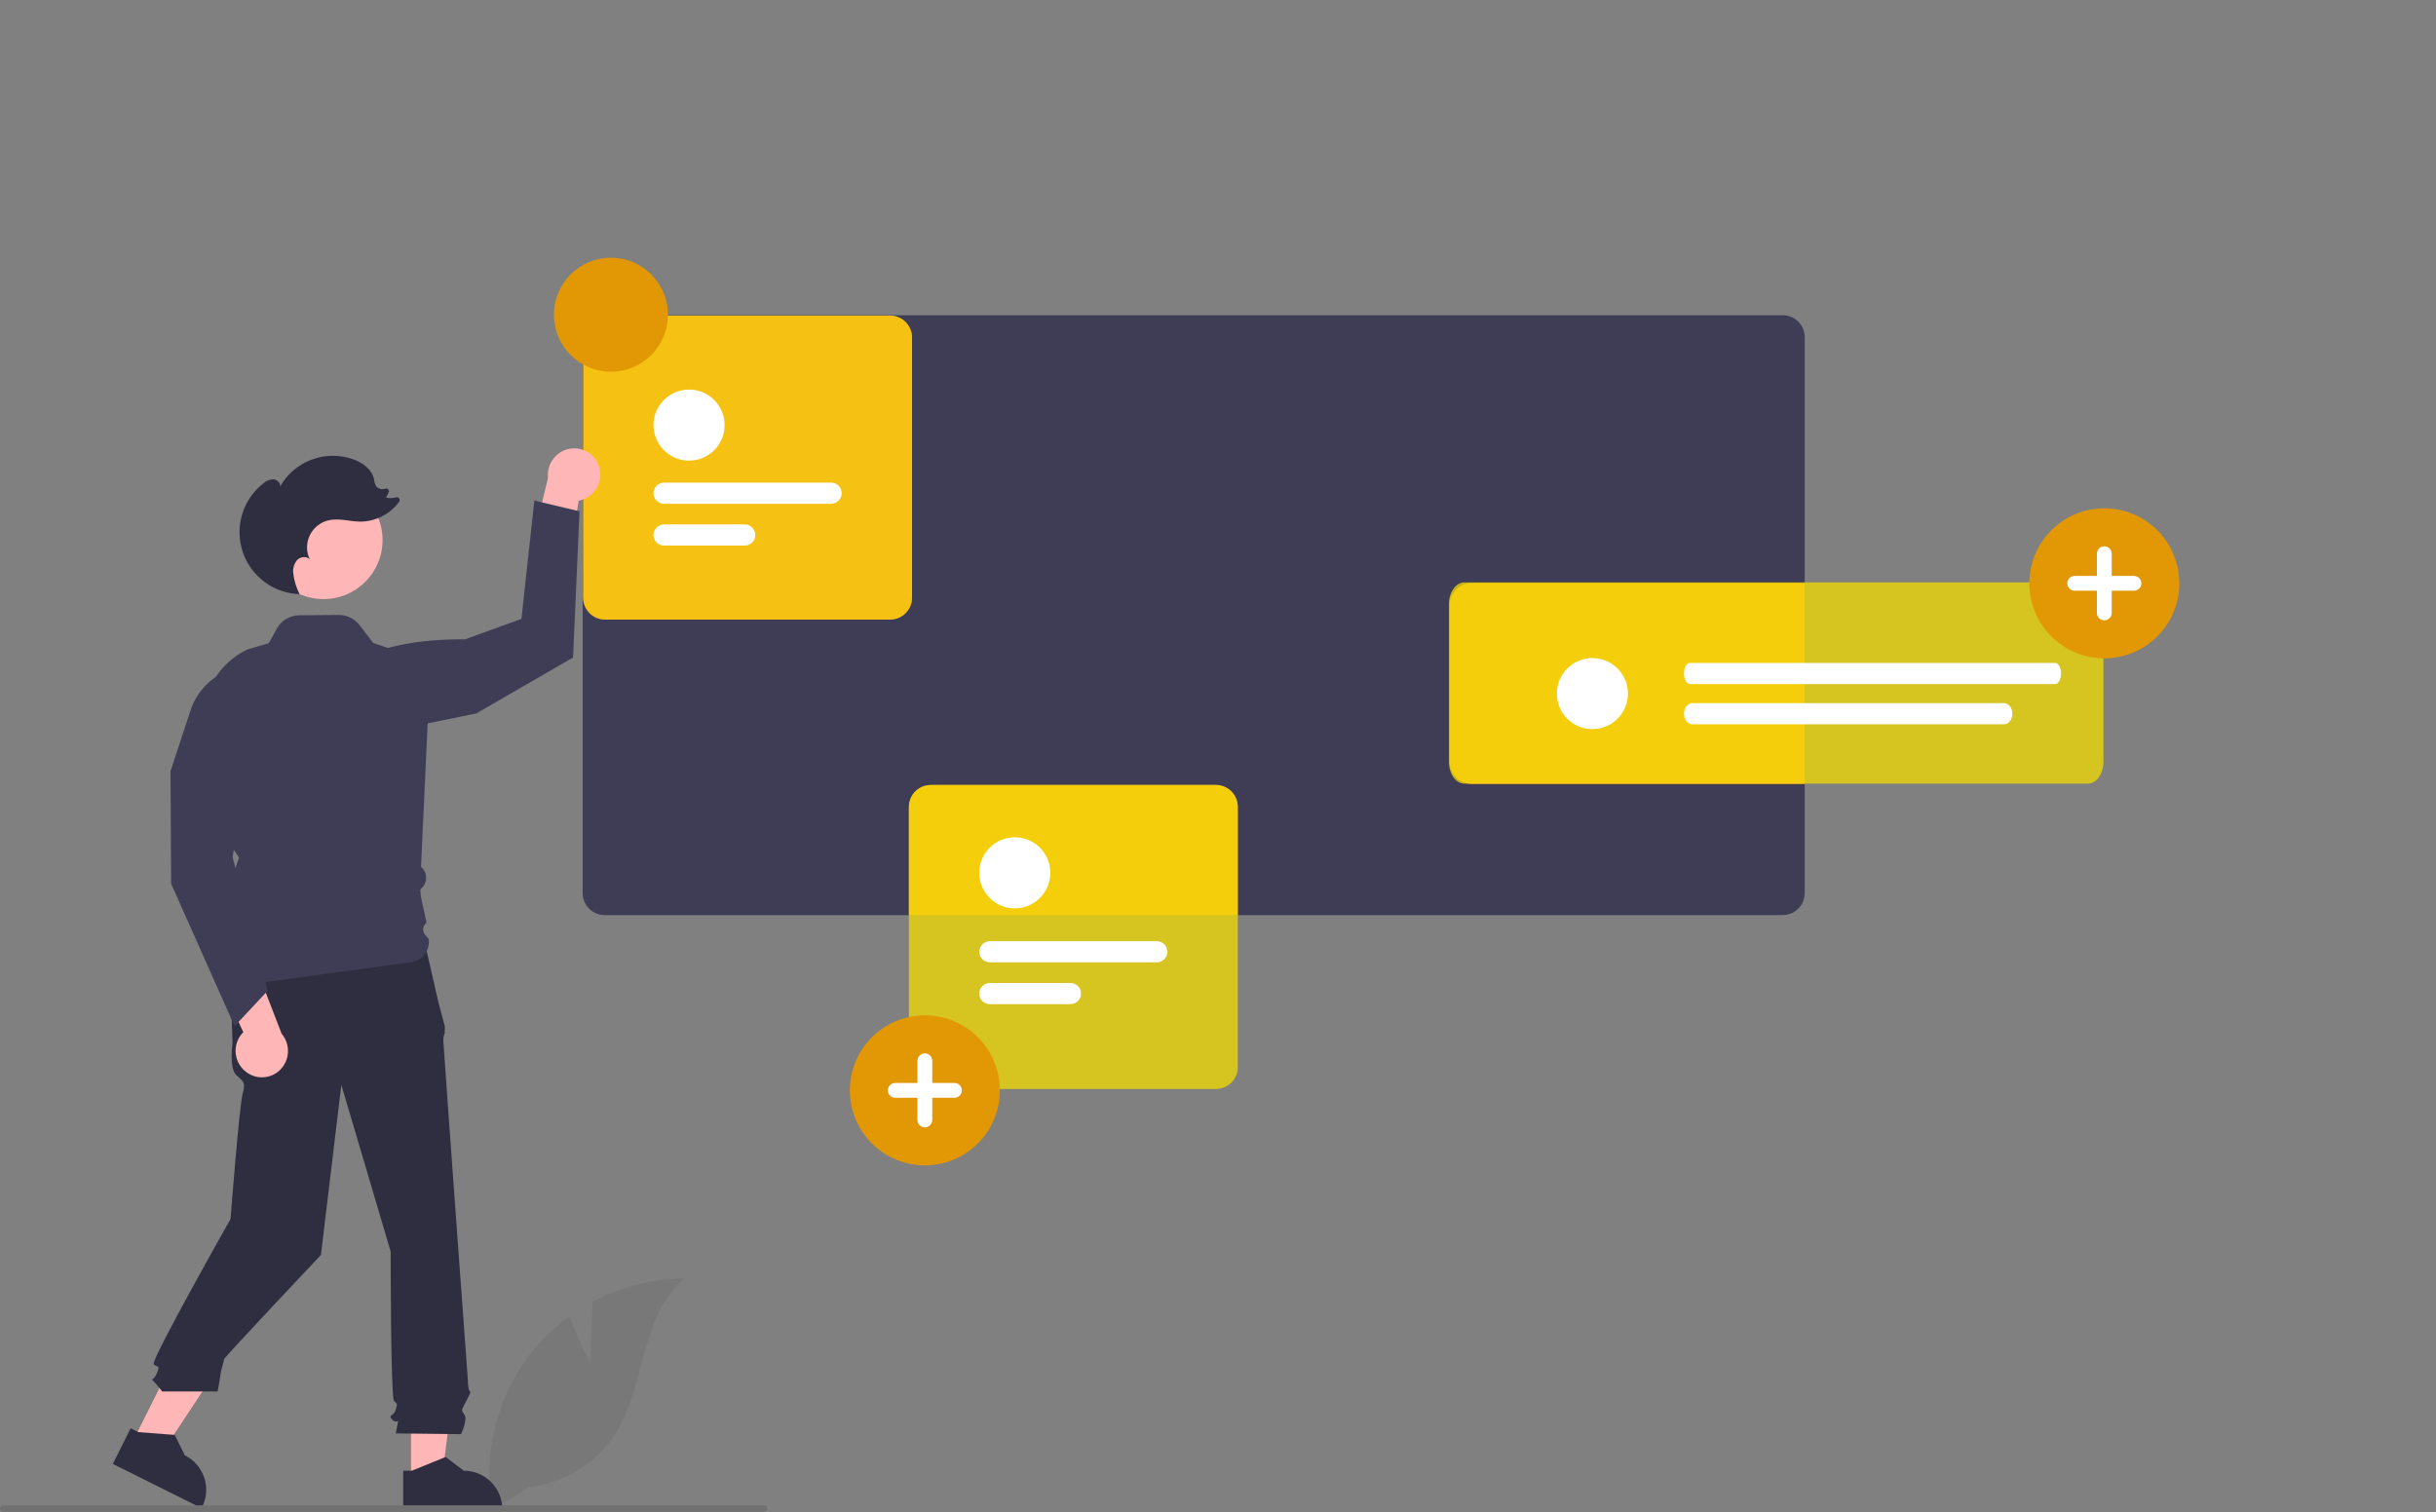 <svg width="1150" height="714" viewBox="0 0 1150 714" fill="none" xmlns="http://www.w3.org/2000/svg">
<rect x="0" y="0" width="1150" height="714" fill="#808080" stroke="none"/>
<g clip-path="url(#clip0_118_5204)">
<path opacity="0.5" d="M278.541 643.421L279.819 614.67C293.149 607.544 308.017 603.781 323.132 603.706C302.329 620.713 304.929 653.497 290.826 676.368C286.372 683.468 280.378 689.474 273.288 693.942C266.198 698.41 258.193 701.225 249.867 702.179L232.459 712.838C230.07 699.521 230.597 685.845 234.003 672.752C237.408 659.658 243.612 647.459 252.186 636.994C257.055 631.171 262.637 625.984 268.801 621.556C272.971 632.55 278.541 643.421 278.541 643.421Z" fill="#717171"/>
<path d="M841.641 148.847H285.416C282.675 148.847 280.046 149.935 278.107 151.871C276.168 153.808 275.077 156.435 275.073 159.176V421.737C275.076 424.479 276.167 427.108 278.106 429.047C280.045 430.986 282.674 432.076 285.416 432.079H841.641C844.381 432.074 847.007 430.982 848.944 429.043C850.88 427.104 851.969 424.477 851.971 421.737V159.176C851.968 156.437 850.879 153.812 848.942 151.875C847.006 149.939 844.38 148.849 841.641 148.847Z" fill="#3F3D56"/>
<path d="M694.719 275.34C691.98 275.343 689.355 276.432 687.418 278.369C685.481 280.305 684.392 282.931 684.389 285.67V359.836C684.392 362.576 685.48 365.203 687.417 367.142C689.353 369.081 691.979 370.173 694.719 370.178H851.971V275.34H694.719Z" fill="#F9A826"/>
<path opacity="0.75" d="M985.778 370H691.222C689.307 369.997 687.471 368.905 686.118 366.964C684.764 365.022 684.002 362.39 684 359.645V285.355C684.002 282.61 684.764 279.978 686.118 278.036C687.471 276.095 689.307 275.003 691.222 275H985.778C987.693 275.003 989.529 276.095 990.882 278.036C992.236 279.978 992.998 282.61 993 285.355V359.645C992.998 362.39 992.236 365.022 990.882 366.964C989.529 368.905 987.693 369.997 985.778 370Z" fill="#F2DA00"/>
<path d="M751.748 344.27C761.012 344.27 768.523 336.76 768.523 327.495C768.523 318.23 761.012 310.72 751.748 310.72C742.483 310.72 734.972 318.23 734.972 327.495C734.972 336.76 742.483 344.27 751.748 344.27Z" fill="white"/>
<path d="M970.16 323H797.84C797.087 323 796.364 322.473 795.832 321.536C795.299 320.598 795 319.326 795 318C795 316.674 795.299 315.402 795.832 314.464C796.364 313.527 797.087 313 797.84 313H970.16C970.913 313 971.636 313.527 972.168 314.464C972.701 315.402 973 316.674 973 318C973 319.326 972.701 320.598 972.168 321.536C971.636 322.473 970.913 323 970.16 323Z" fill="white"/>
<path d="M946.089 342H798.911C797.874 342 796.879 341.473 796.146 340.536C795.412 339.598 795 338.326 795 337C795 335.674 795.412 334.402 796.146 333.464C796.879 332.527 797.874 332 798.911 332H946.089C947.126 332 948.121 332.527 948.855 333.464C949.588 334.402 950 335.674 950 337C950 338.326 949.588 339.598 948.855 340.536C948.121 341.473 947.126 342 946.089 342Z" fill="white"/>
<path d="M194.041 699.158L208.559 699.157L215.466 643.16H194.039L194.041 699.158Z" fill="#FFB6B6"/>
<path d="M190.339 694.418L194.425 694.418L210.379 687.93L218.929 694.417H218.931C223.763 694.417 228.397 696.337 231.814 699.754C235.231 703.17 237.151 707.805 237.151 712.637V713.229L190.339 713.231L190.339 694.418Z" fill="#2F2E41"/>
<path d="M62.864 680.283L75.858 686.759L107.018 639.723L87.842 630.165L62.864 680.283Z" fill="#FFB6B6"/>
<path d="M61.664 674.389L65.321 676.211L82.494 677.522L87.253 687.142L87.254 687.142C91.579 689.298 94.87 693.084 96.403 697.666C97.937 702.248 97.588 707.252 95.433 711.577L95.169 712.107L53.273 691.226L61.664 674.389Z" fill="#2F2E41"/>
<path d="M200.474 444.837L108.166 447.245L109.771 492.196C109.771 492.196 108.166 504.236 111.376 507.446C114.587 510.657 116.193 510.657 114.587 516.276C112.982 521.895 108.832 575.58 108.832 575.58C108.832 575.58 70.946 642.569 72.551 644.174C74.156 645.78 75.762 644.174 74.156 648.188C72.551 652.201 70.946 650.596 72.551 652.201C73.973 653.734 75.313 655.342 76.564 657.017H102.729C102.729 657.017 104.192 648.99 104.192 648.188C104.192 647.385 105.797 642.569 105.797 641.766C105.797 640.964 151.51 592.531 151.51 592.531L161.143 512.263L184.42 590.925C184.42 590.925 184.42 659.956 186.026 661.561C187.631 663.167 187.631 662.364 186.828 665.575C186.026 668.785 182.815 667.983 185.223 670.391C187.631 672.799 188.434 668.785 187.631 672.799L186.828 676.812L217.667 677.157C217.667 677.157 220.877 670.391 219.272 667.983C217.667 665.575 217.763 666.232 219.722 662.291C221.68 658.35 222.483 657.548 221.68 656.745C220.877 655.942 220.877 651.673 220.877 651.673C220.877 651.673 209.303 493.801 209.303 491.393C209.243 490.154 209.471 488.918 209.97 487.782V484.513L206.895 472.931L200.474 444.837Z" fill="#2F2E41"/>
<path d="M993.421 310.842C986.415 310.842 979.567 308.764 973.742 304.872C967.917 300.98 963.377 295.448 960.696 288.976C958.015 282.503 957.314 275.381 958.681 268.511C960.047 261.64 963.421 255.328 968.374 250.374C973.328 245.421 979.64 242.047 986.511 240.681C993.381 239.314 1000.5 240.015 1006.98 242.696C1013.45 245.377 1018.98 249.917 1022.87 255.742C1026.76 261.567 1028.84 268.415 1028.84 275.421C1028.84 284.815 1025.11 293.824 1018.47 300.467C1011.82 307.11 1002.81 310.842 993.421 310.842Z" fill="#E29704"/>
<path d="M1007.4 271.927H996.915V261.445C996.915 260.518 996.547 259.629 995.891 258.974C995.236 258.319 994.347 257.951 993.421 257.951C992.494 257.951 991.605 258.319 990.95 258.974C990.295 259.629 989.926 260.518 989.926 261.445V271.927H979.444C978.985 271.926 978.53 272.016 978.105 272.191C977.681 272.366 977.294 272.623 976.969 272.948C976.644 273.272 976.386 273.658 976.21 274.082C976.034 274.507 975.944 274.961 975.944 275.421C975.944 275.88 976.034 276.335 976.21 276.76C976.386 277.184 976.644 277.569 976.969 277.894C977.294 278.218 977.681 278.476 978.105 278.651C978.53 278.826 978.985 278.916 979.444 278.915H989.926V289.397C989.926 290.324 990.295 291.212 990.95 291.868C991.605 292.523 992.494 292.891 993.421 292.891C994.347 292.891 995.236 292.523 995.891 291.868C996.547 291.212 996.915 290.324 996.915 289.397V278.915H1007.4C1008.32 278.915 1009.21 278.547 1009.87 277.892C1010.52 277.236 1010.89 276.348 1010.89 275.421C1010.89 274.494 1010.52 273.605 1009.87 272.95C1009.21 272.295 1008.32 271.927 1007.4 271.927Z" fill="white"/>
<path d="M574.006 370.652H439.425C436.683 370.655 434.054 371.746 432.115 373.685C430.176 375.624 429.086 378.253 429.083 380.995V432.079H584.335V380.995C584.333 378.255 583.244 375.627 581.308 373.689C579.372 371.75 576.746 370.658 574.006 370.652Z" fill="#F9A826"/>
<path opacity="0.75" d="M574.001 514.191H439.42C436.68 514.188 434.052 513.098 432.114 511.16C430.176 509.222 429.086 506.594 429.083 503.853V380.99C429.086 378.249 430.176 375.621 432.114 373.683C434.052 371.745 436.68 370.655 439.42 370.652H574.001C576.742 370.655 579.369 371.745 581.308 373.683C583.246 375.621 584.336 378.249 584.339 380.99V503.853C584.336 506.594 583.246 509.222 581.308 511.16C579.37 513.098 576.742 514.188 574.001 514.191Z" fill="#F2DA00"/>
<path d="M479.071 428.889C488.336 428.889 495.847 421.378 495.847 412.114C495.847 402.849 488.336 395.338 479.071 395.338C469.807 395.338 462.296 402.849 462.296 412.114C462.296 421.378 469.807 428.889 479.071 428.889Z" fill="white"/>
<path d="M546.128 454.386H467.292C465.967 454.386 464.696 453.86 463.759 452.923C462.823 451.987 462.296 450.716 462.296 449.391C462.296 448.066 462.823 446.796 463.759 445.859C464.696 444.922 465.967 444.396 467.292 444.396H546.128C547.453 444.396 548.723 444.922 549.66 445.859C550.597 446.796 551.123 448.066 551.123 449.391C551.123 450.716 550.597 451.987 549.66 452.923C548.723 453.86 547.453 454.386 546.128 454.386Z" fill="white"/>
<path d="M505.334 474.125H467.292C465.967 474.125 464.696 473.599 463.759 472.662C462.822 471.725 462.296 470.455 462.296 469.13C462.296 467.805 462.822 466.534 463.759 465.597C464.696 464.661 465.967 464.134 467.292 464.134H505.334C506.659 464.134 507.93 464.661 508.867 465.597C509.804 466.534 510.33 467.805 510.33 469.13C510.33 470.455 509.804 471.725 508.867 472.662C507.93 473.599 506.659 474.125 505.334 474.125Z" fill="white"/>
<path d="M436.615 550.251C429.609 550.251 422.761 548.173 416.936 544.281C411.111 540.389 406.571 534.857 403.89 528.385C401.209 521.912 400.508 514.79 401.875 507.92C403.241 501.049 406.615 494.737 411.569 489.784C416.522 484.83 422.834 481.456 429.704 480.09C436.575 478.723 443.697 479.424 450.17 482.105C456.642 484.786 462.174 489.326 466.066 495.151C469.958 500.976 472.036 507.824 472.036 514.83C472.036 524.224 468.304 533.233 461.661 539.876C455.018 546.519 446.009 550.251 436.615 550.251Z" fill="#E29704"/>
<path d="M450.591 511.336H440.109V500.854C440.109 499.927 439.741 499.038 439.085 498.383C438.43 497.728 437.541 497.36 436.615 497.36C435.688 497.36 434.799 497.728 434.144 498.383C433.489 499.038 433.121 499.927 433.121 500.854V511.336H422.639C422.179 511.335 421.724 511.425 421.299 511.6C420.875 511.775 420.489 512.032 420.164 512.357C419.838 512.681 419.58 513.067 419.404 513.491C419.228 513.916 419.138 514.371 419.138 514.83C419.138 515.289 419.228 515.744 419.404 516.169C419.58 516.593 419.838 516.978 420.164 517.303C420.489 517.627 420.875 517.885 421.299 518.06C421.724 518.235 422.179 518.325 422.639 518.324H433.121V528.806C433.121 529.733 433.489 530.622 434.144 531.277C434.799 531.932 435.688 532.3 436.615 532.3C437.541 532.3 438.43 531.932 439.085 531.277C439.741 530.622 440.109 529.733 440.109 528.806V518.324H450.591C451.518 518.324 452.406 517.956 453.062 517.301C453.717 516.645 454.085 515.757 454.085 514.83C454.085 513.903 453.717 513.015 453.062 512.359C452.406 511.704 451.518 511.336 450.591 511.336Z" fill="white"/>
<path d="M420.219 292.546H285.638C282.897 292.542 280.27 291.452 278.332 289.514C276.394 287.576 275.303 284.948 275.3 282.208V159.344C275.303 156.603 276.394 153.976 278.332 152.038C280.27 150.1 282.897 149.01 285.638 149.007H420.219C422.959 149.01 425.587 150.1 427.525 152.038C429.463 153.976 430.553 156.603 430.557 159.344V282.208C430.553 284.948 429.463 287.576 427.525 289.514C425.587 291.452 422.96 292.542 420.219 292.546Z" fill="#F9A826"/>
<path d="M325.29 217.496C334.555 217.496 342.065 209.986 342.065 200.721C342.065 191.456 334.555 183.946 325.29 183.946C316.025 183.946 308.515 191.456 308.515 200.721C308.515 209.986 316.025 217.496 325.29 217.496Z" fill="#F9A826"/>
<path d="M392.346 237.867H313.51C312.185 237.867 310.915 237.341 309.978 236.404C309.041 235.467 308.515 234.197 308.515 232.872C308.515 231.547 309.041 230.277 309.978 229.34C310.915 228.403 312.185 227.877 313.51 227.877H392.346C393.671 227.877 394.942 228.403 395.879 229.34C396.816 230.277 397.342 231.547 397.342 232.872C397.342 234.197 396.816 235.467 395.879 236.404C394.942 237.341 393.671 237.867 392.346 237.867Z" fill="#F9A826"/>
<path d="M351.553 257.606H313.51C312.185 257.606 310.915 257.08 309.978 256.143C309.041 255.206 308.515 253.936 308.515 252.611C308.515 251.286 309.041 250.015 309.978 249.078C310.915 248.142 312.185 247.615 313.51 247.615H351.553C352.878 247.615 354.148 248.142 355.085 249.078C356.022 250.015 356.548 251.286 356.548 252.611C356.548 253.936 356.022 255.206 355.085 256.143C354.148 257.08 352.878 257.606 351.553 257.606Z" fill="#F9A826"/>
<path opacity="0.5" d="M420.219 292.546H285.638C282.897 292.542 280.27 291.452 278.332 289.514C276.394 287.576 275.303 284.948 275.3 282.208V159.344C275.303 156.603 276.394 153.976 278.332 152.038C280.27 150.1 282.897 149.01 285.638 149.007H420.219C422.959 149.01 425.587 150.1 427.525 152.038C429.463 153.976 430.553 156.603 430.557 159.344V282.208C430.553 284.948 429.463 287.576 427.525 289.514C425.587 291.452 422.96 292.542 420.219 292.546Z" fill="#F2DA00"/>
<path d="M325.29 217.496C334.555 217.496 342.065 209.986 342.065 200.721C342.065 191.456 334.555 183.946 325.29 183.946C316.025 183.946 308.515 191.456 308.515 200.721C308.515 209.986 316.025 217.496 325.29 217.496Z" fill="white"/>
<path d="M392.346 237.867H313.51C312.185 237.867 310.915 237.341 309.978 236.404C309.041 235.467 308.515 234.197 308.515 232.872C308.515 231.547 309.041 230.277 309.978 229.34C310.915 228.403 312.185 227.877 313.51 227.877H392.346C393.671 227.877 394.942 228.403 395.879 229.34C396.816 230.277 397.342 231.547 397.342 232.872C397.342 234.197 396.816 235.467 395.879 236.404C394.942 237.341 393.671 237.867 392.346 237.867Z" fill="white"/>
<path d="M351.553 257.606H313.51C312.185 257.606 310.915 257.08 309.978 256.143C309.041 255.206 308.515 253.936 308.515 252.611C308.515 251.286 309.041 250.015 309.978 249.078C310.915 248.142 312.185 247.615 313.51 247.615H351.553C352.878 247.615 354.148 248.142 355.085 249.078C356.022 250.015 356.548 251.286 356.548 252.611C356.548 253.936 356.022 255.206 355.085 256.143C354.148 257.08 352.878 257.606 351.553 257.606Z" fill="white"/>
<path d="M288.415 175.516C303.279 175.516 315.328 163.467 315.328 148.603C315.328 133.739 303.279 121.689 288.415 121.689C273.551 121.689 261.501 133.739 261.501 148.603C261.501 163.467 273.551 175.516 288.415 175.516Z" fill="#E29704"/>
<path d="M362.269 712.292C362.27 712.493 362.231 712.692 362.154 712.877C362.078 713.062 361.965 713.23 361.824 713.372C361.682 713.514 361.513 713.626 361.328 713.703C361.143 713.779 360.944 713.818 360.744 713.818H1.525C1.121 713.818 0.733 713.657 0.447 713.371C0.161 713.085 0 712.697 0 712.292C0 711.888 0.161 711.5 0.447 711.214C0.733 710.928 1.121 710.767 1.525 710.767H360.744C360.944 710.767 361.143 710.806 361.328 710.882C361.513 710.959 361.682 711.071 361.824 711.213C361.965 711.354 362.078 711.523 362.154 711.708C362.23 711.893 362.27 712.092 362.269 712.292Z" fill="#717171"/>
<path d="M282.662 219.891C283.769 222.985 283.615 226.389 282.234 229.371C280.854 232.352 278.357 234.671 275.282 235.828C274.602 236.082 273.9 236.276 273.186 236.406L266.078 279.928L249.404 264.533L258.71 225.564C258.366 222.28 259.328 218.993 261.388 216.412C263.448 213.832 266.44 212.166 269.719 211.774C272.477 211.458 275.261 212.09 277.613 213.565C279.965 215.04 281.746 217.271 282.662 219.891L282.662 219.891Z" fill="#FFB6B6"/>
<path d="M159.61 318.508C159.61 318.508 172.551 301.409 219.511 301.878L246.165 292.193L252.257 236.354L273.577 241.43L270.531 310.468L224.845 336.865L164.944 349.048L159.61 318.508Z" fill="#3F3D56"/>
<path d="M152.735 282.887C168.128 282.887 180.606 270.409 180.606 255.016C180.606 239.623 168.128 227.144 152.735 227.144C137.342 227.144 124.863 239.623 124.863 255.016C124.863 270.409 137.342 282.887 152.735 282.887Z" fill="#FFB6B6"/>
<path d="M105.562 466.344C105.512 466.344 105.463 466.338 105.415 466.324C104.901 466.181 104.494 466.068 106.351 450.01L108.356 437.318L106.399 426.111L103.108 422.82L108.397 417.531L112.836 404.922L105.156 393.541L96.344 346.999C94.829 338.967 96.006 330.661 99.693 323.367C103.38 316.073 109.37 310.199 116.735 306.656L126.933 303.676L130.644 296.871C131.686 294.96 133.221 293.363 135.088 292.244C136.955 291.126 139.088 290.528 141.264 290.512L159.941 290.372C161.825 290.358 163.687 290.78 165.38 291.606C167.074 292.432 168.553 293.64 169.702 295.133L176.218 303.603L203.237 312.782L198.757 409.313C199.469 409.909 200.049 410.646 200.461 411.477C200.874 412.308 201.109 413.216 201.152 414.143C201.195 415.07 201.046 415.996 200.713 416.862C200.38 417.729 199.871 418.516 199.218 419.175C198.937 419.459 198.713 419.69 198.576 419.842C198.12 420.489 198.975 425.32 200.03 429.423L201.384 435.704C200.949 436.014 200.584 436.411 200.311 436.87C200.038 437.329 199.863 437.839 199.797 438.369C199.731 438.898 199.776 439.436 199.928 439.948C200.08 440.459 200.337 440.934 200.682 441.341L202.407 443.379C202.749 445.935 202.062 448.522 200.499 450.573C198.935 452.623 196.623 453.97 194.068 454.318C169.374 457.679 105.691 466.344 105.562 466.344Z" fill="#3F3D56"/>
<path d="M145.605 281.522C145.486 281.26 145.367 280.997 145.248 280.733C145.294 280.735 145.339 280.741 145.385 280.742L145.605 281.522Z" fill="#2F2E41"/>
<path d="M124.088 228.412C125.411 227.163 127.131 226.419 128.948 226.31C130.75 226.369 132.577 227.996 132.204 229.761C135.515 223.899 140.784 219.391 147.087 217.027C153.39 214.664 160.324 214.596 166.672 216.836C171.152 218.416 175.545 221.578 176.574 226.215C176.674 227.433 177.037 228.614 177.638 229.677C178.158 230.246 178.834 230.65 179.582 230.839C180.329 231.029 181.116 230.995 181.844 230.743L181.888 230.73C182.138 230.645 182.407 230.637 182.661 230.706C182.916 230.776 183.143 230.92 183.314 231.12C183.486 231.32 183.593 231.567 183.623 231.829C183.652 232.091 183.602 232.356 183.48 232.589L182.212 234.953C183.81 235.309 185.47 235.274 187.051 234.85C187.314 234.781 187.591 234.795 187.846 234.89C188.1 234.985 188.319 235.157 188.472 235.381C188.625 235.605 188.705 235.872 188.701 236.143C188.696 236.415 188.608 236.678 188.448 236.898C186.342 239.779 183.592 242.13 180.417 243.761C177.243 245.393 173.731 246.262 170.162 246.297C165.098 246.266 159.981 244.521 155.053 245.686C153.146 246.136 151.365 247.008 149.839 248.237C148.313 249.465 147.082 251.02 146.235 252.787C145.388 254.554 144.948 256.488 144.947 258.447C144.945 260.406 145.382 262.341 146.226 264.109C144.712 262.453 141.785 262.845 140.236 264.469C139.523 265.338 138.996 266.345 138.687 267.426C138.379 268.507 138.295 269.64 138.442 270.755C138.855 274.169 139.869 277.483 141.437 280.544C135.448 280.36 129.66 278.342 124.855 274.764C120.05 271.185 116.459 266.218 114.567 260.533C112.676 254.848 112.574 248.719 114.277 242.975C115.979 237.231 119.404 232.147 124.088 228.412L124.088 228.412Z" fill="#2F2E41"/>
<path d="M116.42 506.318C113.755 504.396 111.952 501.504 111.4 498.265C110.848 495.027 111.591 491.701 113.469 489.005C113.885 488.41 114.354 487.853 114.869 487.341L96.061 447.454L118.523 450.689L132.94 488.071C135.084 490.581 136.155 493.835 135.92 497.128C135.685 500.422 134.163 503.49 131.684 505.671C129.59 507.494 126.939 508.552 124.165 508.669C121.391 508.787 118.66 507.958 116.42 506.318H116.42Z" fill="#FFB6B6"/>
<path d="M110.724 484.539L80.796 417.276L80.496 364.152L89.93 335.456C91.21 331.563 93.257 327.966 95.951 324.878C98.645 321.789 101.931 319.272 105.614 317.475C109.297 315.678 113.303 314.638 117.395 314.416C121.487 314.193 125.582 314.793 129.439 316.181L129.646 316.256L129.733 316.459C130.082 317.273 137.995 336.844 114.525 377.107L109.801 404.656L126.375 467.806L110.724 484.539Z" fill="#3F3D56"/>
</g>
<defs>
<clipPath id="clip0_118_5204">
<rect width="1150" height="713.817" fill="white"/>
</clipPath>
</defs>
</svg>
